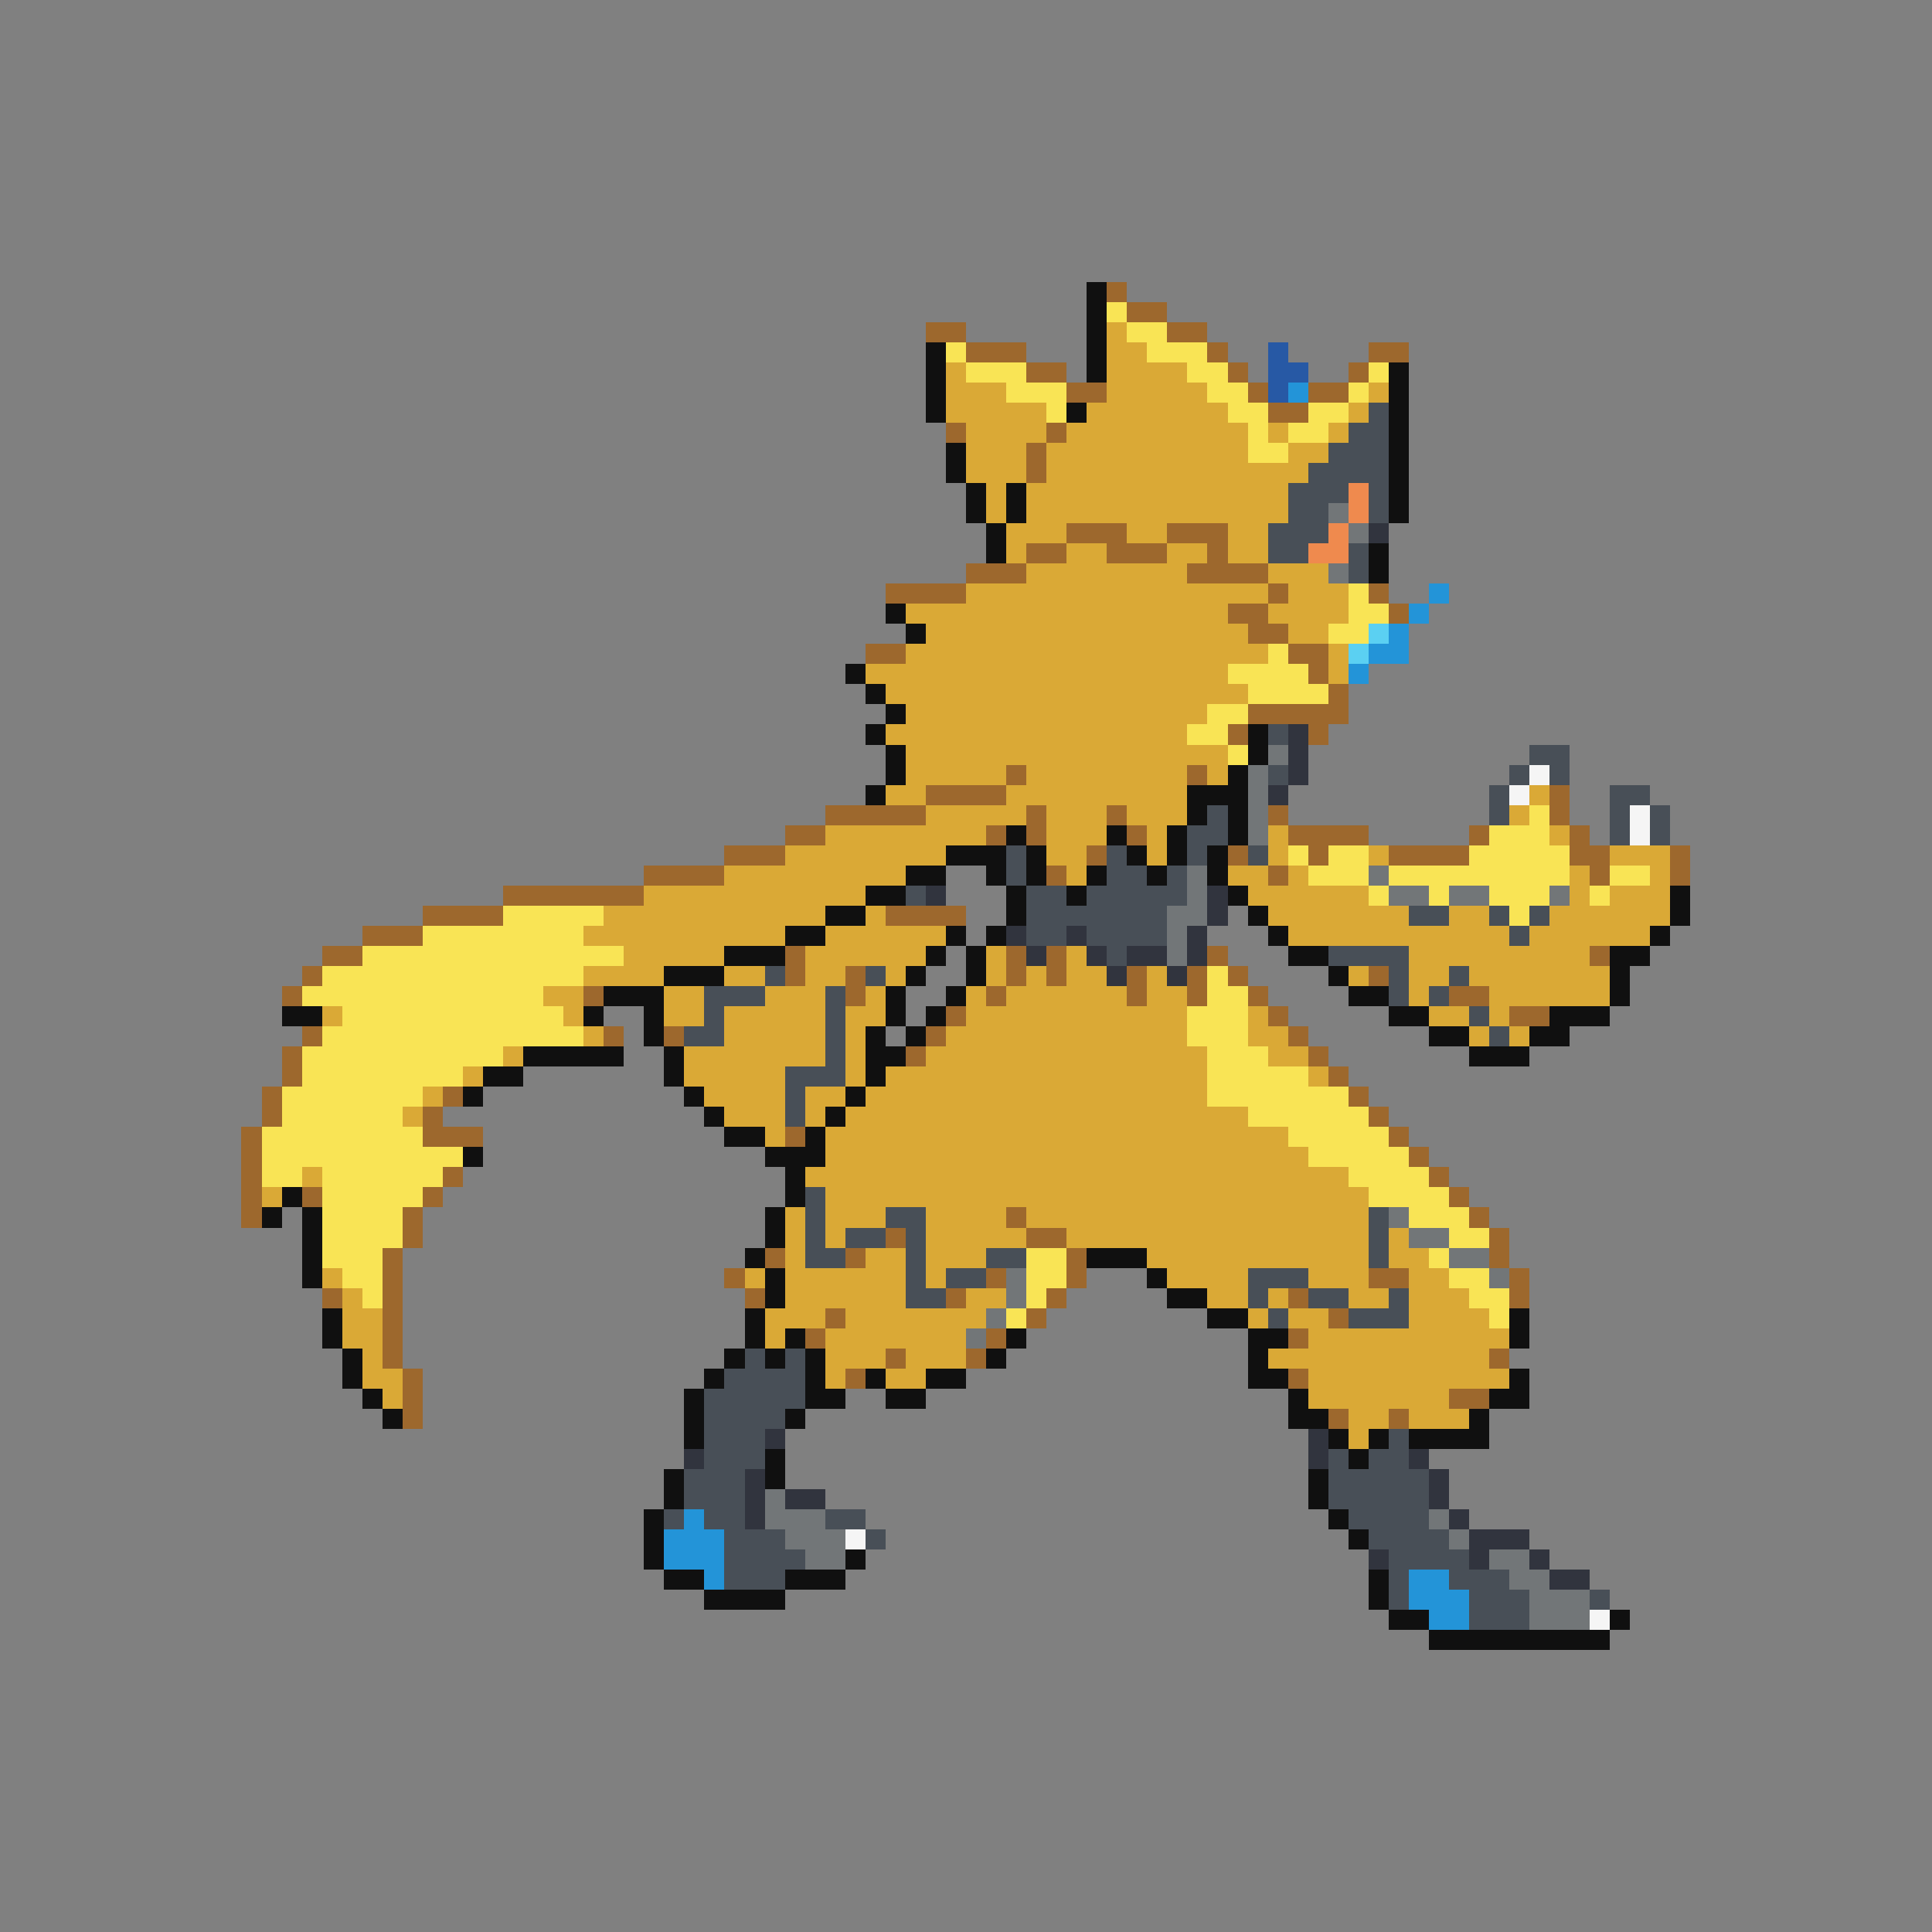 <svg xmlns="http://www.w3.org/2000/svg" viewBox="0 -0.5 96 96" shape-rendering="crispEdges">
<rect x="0" y="-0.5" width="96" height="96" fill="#808080" stroke="none"/>
<path stroke="#101010" d="M54 14h1M54 15h1M54 16h1M46 17h1M54 17h1M46 18h1M54 18h1M69 18h1M46 19h1M69 19h1M46 20h1M53 20h1M69 20h1M69 21h1M47 22h1M69 22h1M47 23h1M69 23h1M48 24h1M50 24h1M69 24h1M48 25h1M50 25h1M69 25h1M49 26h1M49 27h1M68 27h1M68 28h1M44 30h1M45 31h1M42 33h1M43 34h1M44 35h1M43 36h1M62 36h1M44 37h1M62 37h1M44 38h1M61 38h1M43 39h1M59 39h3M59 40h1M61 40h1M50 41h1M55 41h1M58 41h1M61 41h1M47 42h3M51 42h1M56 42h1M58 42h1M60 42h1M45 43h2M49 43h1M51 43h1M54 43h1M57 43h1M60 43h1M43 44h2M50 44h1M53 44h1M61 44h1M83 44h1M41 45h2M50 45h1M62 45h1M83 45h1M39 46h2M47 46h1M49 46h1M63 46h1M82 46h1M36 47h3M46 47h1M48 47h1M64 47h2M80 47h2M33 48h3M45 48h1M48 48h1M66 48h1M80 48h1M30 49h3M44 49h1M47 49h1M67 49h2M80 49h1M14 50h2M29 50h1M32 50h1M44 50h1M46 50h1M69 50h2M77 50h3M32 51h1M43 51h1M45 51h1M71 51h2M76 51h2M26 52h5M33 52h1M43 52h2M73 52h3M24 53h2M33 53h1M43 53h1M23 54h1M34 54h1M42 54h1M35 55h1M41 55h1M36 56h2M40 56h1M23 57h1M38 57h3M39 58h1M14 59h1M39 59h1M13 60h1M15 60h1M38 60h1M15 61h1M38 61h1M15 62h1M37 62h1M54 62h3M15 63h1M38 63h1M57 63h1M38 64h1M58 64h2M16 65h1M37 65h1M60 65h2M75 65h1M16 66h1M37 66h1M39 66h1M50 66h1M62 66h2M75 66h1M17 67h1M36 67h1M38 67h1M40 67h1M49 67h1M62 67h1M17 68h1M35 68h1M40 68h1M43 68h1M46 68h2M62 68h2M75 68h1M18 69h1M34 69h1M40 69h2M44 69h2M64 69h1M74 69h2M19 70h1M34 70h1M39 70h1M64 70h2M73 70h1M34 71h1M66 71h1M68 71h1M70 71h4M38 72h1M67 72h1M33 73h1M38 73h1M65 73h1M33 74h1M65 74h1M32 75h1M66 75h1M32 76h1M67 76h1M32 77h1M42 77h1M33 78h2M39 78h3M68 78h1M35 79h4M68 79h1M69 80h2M80 80h1M71 81h9" />
<path stroke="#9d682d" d="M55 14h1M56 15h2M46 16h2M58 16h2M48 17h3M60 17h1M68 17h2M51 18h2M61 18h1M67 18h1M53 19h2M62 19h1M65 19h2M63 20h2M47 21h1M52 21h1M51 22h1M51 23h1M53 26h3M58 26h3M51 27h2M55 27h3M60 27h1M48 28h3M59 28h4M44 29h4M63 29h1M68 29h1M61 30h2M69 30h1M62 31h2M43 32h2M64 32h2M65 33h1M66 34h1M62 35h5M61 36h1M65 36h1M50 38h1M59 38h1M46 39h4M77 39h1M41 40h5M51 40h1M55 40h1M63 40h1M77 40h1M39 41h2M49 41h1M51 41h1M56 41h1M64 41h4M73 41h1M78 41h1M36 42h3M54 42h1M61 42h1M65 42h1M69 42h4M78 42h2M83 42h1M32 43h4M52 43h1M63 43h1M79 43h1M83 43h1M25 44h7M21 45h4M44 45h4M18 46h3M16 47h2M39 47h1M50 47h1M52 47h1M60 47h1M79 47h1M15 48h1M39 48h1M42 48h1M50 48h1M52 48h1M56 48h1M59 48h1M61 48h1M68 48h1M14 49h1M29 49h1M42 49h1M49 49h1M56 49h1M59 49h1M62 49h1M72 49h2M47 50h1M63 50h1M75 50h2M15 51h1M30 51h1M33 51h1M46 51h1M64 51h1M14 52h1M45 52h1M65 52h1M14 53h1M66 53h1M13 54h1M22 54h1M67 54h1M13 55h1M21 55h1M68 55h1M12 56h1M21 56h3M39 56h1M69 56h1M12 57h1M70 57h1M12 58h1M22 58h1M71 58h1M12 59h1M15 59h1M21 59h1M72 59h1M12 60h1M20 60h1M50 60h1M73 60h1M20 61h1M44 61h1M51 61h2M74 61h1M19 62h1M38 62h1M42 62h1M53 62h1M74 62h1M19 63h1M36 63h1M49 63h1M53 63h1M68 63h2M75 63h1M16 64h1M19 64h1M37 64h1M47 64h1M52 64h1M64 64h1M75 64h1M19 65h1M41 65h1M51 65h1M66 65h1M19 66h1M40 66h1M49 66h1M64 66h1M19 67h1M44 67h1M48 67h1M74 67h1M20 68h1M42 68h1M64 68h1M20 69h1M72 69h2M20 70h1M66 70h1M69 70h1" />
<path stroke="#f9e455" d="M55 15h1M56 16h2M47 17h1M57 17h3M48 18h3M59 18h2M68 18h1M50 19h3M60 19h2M67 19h1M52 20h1M61 20h2M65 20h2M62 21h1M64 21h2M62 22h2M67 29h1M67 30h2M66 31h2M63 32h1M61 33h4M62 34h4M60 35h2M59 36h2M61 37h1M76 40h1M74 41h3M64 42h1M66 42h2M73 42h5M65 43h3M69 43h9M80 43h2M68 44h1M71 44h1M74 44h3M79 44h1M25 45h5M75 45h1M21 46h8M18 47h13M16 48h13M60 48h1M15 49h12M60 49h2M17 50h11M59 50h3M16 51h13M59 51h3M15 52h10M60 52h3M15 53h8M60 53h5M14 54h7M60 54h7M14 55h6M62 55h6M13 56h8M64 56h5M13 57h10M65 57h5M13 58h2M16 58h6M67 58h4M16 59h5M68 59h4M16 60h4M70 60h3M16 61h4M72 61h2M16 62h3M51 62h2M71 62h1M17 63h2M51 63h2M72 63h2M18 64h1M51 64h1M73 64h2M50 65h1M74 65h1" />
<path stroke="#daa936" d="M55 16h1M55 17h2M47 18h1M55 18h4M47 19h3M55 19h5M68 19h1M47 20h5M54 20h7M67 20h1M48 21h4M53 21h9M63 21h1M66 21h1M48 22h3M52 22h10M64 22h2M48 23h3M52 23h13M49 24h1M51 24h13M49 25h1M51 25h13M50 26h3M56 26h2M61 26h2M50 27h1M53 27h2M58 27h2M61 27h2M51 28h8M63 28h3M48 29h15M64 29h3M45 30h16M63 30h4M46 31h16M64 31h2M45 32h18M66 32h1M43 33h18M66 33h1M44 34h18M45 35h15M44 36h15M45 37h16M45 38h5M51 38h8M60 38h1M44 39h2M50 39h9M76 39h1M46 40h5M52 40h3M56 40h3M75 40h1M41 41h8M52 41h3M57 41h1M63 41h1M77 41h1M39 42h8M52 42h2M57 42h1M63 42h1M68 42h1M80 42h3M36 43h9M53 43h1M61 43h2M64 43h1M78 43h1M82 43h1M32 44h11M62 44h6M78 44h1M80 44h3M30 45h11M43 45h1M63 45h7M72 45h2M77 45h6M29 46h10M41 46h6M64 46h11M76 46h6M31 47h5M40 47h6M49 47h1M53 47h1M70 47h9M29 48h4M36 48h2M40 48h2M44 48h1M49 48h1M51 48h1M53 48h2M57 48h1M67 48h1M70 48h2M73 48h7M27 49h2M33 49h2M38 49h3M43 49h1M48 49h1M50 49h6M57 49h2M70 49h1M74 49h6M16 50h1M28 50h1M33 50h2M36 50h5M42 50h2M48 50h11M62 50h1M71 50h2M74 50h1M29 51h1M36 51h5M42 51h1M47 51h12M62 51h2M73 51h1M75 51h1M25 52h1M34 52h7M42 52h1M46 52h14M63 52h2M23 53h1M34 53h5M42 53h1M44 53h16M65 53h1M21 54h1M35 54h4M40 54h2M43 54h17M20 55h1M36 55h3M40 55h1M42 55h20M38 56h1M41 56h23M41 57h24M15 58h1M40 58h27M13 59h1M41 59h27M39 60h1M41 60h3M46 60h4M51 60h17M39 61h1M41 61h1M46 61h5M53 61h15M69 61h1M39 62h1M43 62h2M46 62h3M57 62h11M69 62h2M16 63h1M37 63h1M39 63h6M46 63h1M58 63h4M65 63h3M70 63h2M17 64h1M39 64h6M48 64h2M60 64h2M63 64h1M67 64h2M70 64h3M17 65h2M38 65h3M42 65h7M62 65h1M64 65h2M70 65h4M17 66h2M38 66h1M41 66h7M65 66h10M18 67h1M41 67h3M45 67h3M63 67h11M18 68h2M41 68h1M44 68h2M65 68h10M19 69h1M65 69h7M67 70h2M70 70h3M67 71h1" />
<path stroke="#2759a5" d="M63 17h1M63 18h2M63 19h1" />
<path stroke="#2394d8" d="M64 19h1M71 29h1M70 30h1M69 31h1M68 32h2M67 33h1M34 75h1M33 76h3M33 77h3M35 78h1M70 78h2M70 79h3M71 80h2" />
<path stroke="#484f57" d="M68 20h1M67 21h2M66 22h3M65 23h4M64 24h3M68 24h1M64 25h2M68 25h1M63 26h3M63 27h2M67 27h1M67 28h1M63 36h1M76 37h2M63 38h1M75 38h1M77 38h1M74 39h1M80 39h2M60 40h1M74 40h1M80 40h1M82 40h1M59 41h2M80 41h1M82 41h1M50 42h1M55 42h1M59 42h1M62 42h1M50 43h1M55 43h2M58 43h1M45 44h1M51 44h2M54 44h5M51 45h7M70 45h2M74 45h1M76 45h1M51 46h2M54 46h4M75 46h1M55 47h1M66 47h4M38 48h1M43 48h1M69 48h1M72 48h1M35 49h3M41 49h1M69 49h1M71 49h1M35 50h1M41 50h1M73 50h1M34 51h2M41 51h1M74 51h1M41 52h1M39 53h3M39 54h1M39 55h1M40 59h1M40 60h1M44 60h2M68 60h1M40 61h1M42 61h2M45 61h1M68 61h1M40 62h2M45 62h1M49 62h2M68 62h1M45 63h1M47 63h2M62 63h3M45 64h2M62 64h1M65 64h2M69 64h1M63 65h1M67 65h3M37 67h1M39 67h1M36 68h4M35 69h5M35 70h4M35 71h3M69 71h1M35 72h3M66 72h1M68 72h2M34 73h3M66 73h5M34 74h3M66 74h5M33 75h1M35 75h2M41 75h2M67 75h4M36 76h3M43 76h1M68 76h4M36 77h4M69 77h4M36 78h3M69 78h1M72 78h3M69 79h1M73 79h3M79 79h1M73 80h3" />
<path stroke="#ef8a4e" d="M67 24h1M67 25h1M66 26h1M65 27h2" />
<path stroke="#727678" d="M66 25h1M67 26h1M66 28h1M63 37h1M62 38h1M62 39h1M62 40h1M62 41h1M59 43h1M68 43h1M59 44h1M69 44h2M72 44h2M77 44h1M58 45h2M58 46h1M58 47h1M69 60h1M70 61h2M72 62h2M50 63h1M74 63h1M50 64h1M49 65h1M48 66h1M38 74h1M38 75h3M71 75h1M39 76h3M72 76h1M40 77h2M74 77h2M75 78h2M76 79h3M76 80h3" />
<path stroke="#31343e" d="M68 26h1M64 36h1M64 37h1M64 38h1M63 39h1M46 44h1M60 44h1M60 45h1M50 46h1M53 46h1M59 46h1M51 47h1M54 47h1M56 47h2M59 47h1M55 48h1M58 48h1M38 71h1M65 71h1M34 72h1M65 72h1M70 72h1M37 73h1M71 73h1M37 74h1M39 74h2M71 74h1M37 75h1M72 75h1M73 76h3M68 77h1M73 77h1M76 77h1M77 78h2" />
<path stroke="#5bd0f2" d="M68 31h1M67 32h1" />
<path stroke="#f5f5f5" d="M76 38h1M75 39h1M81 40h1M81 41h1M42 76h1M79 80h1" />
</svg>